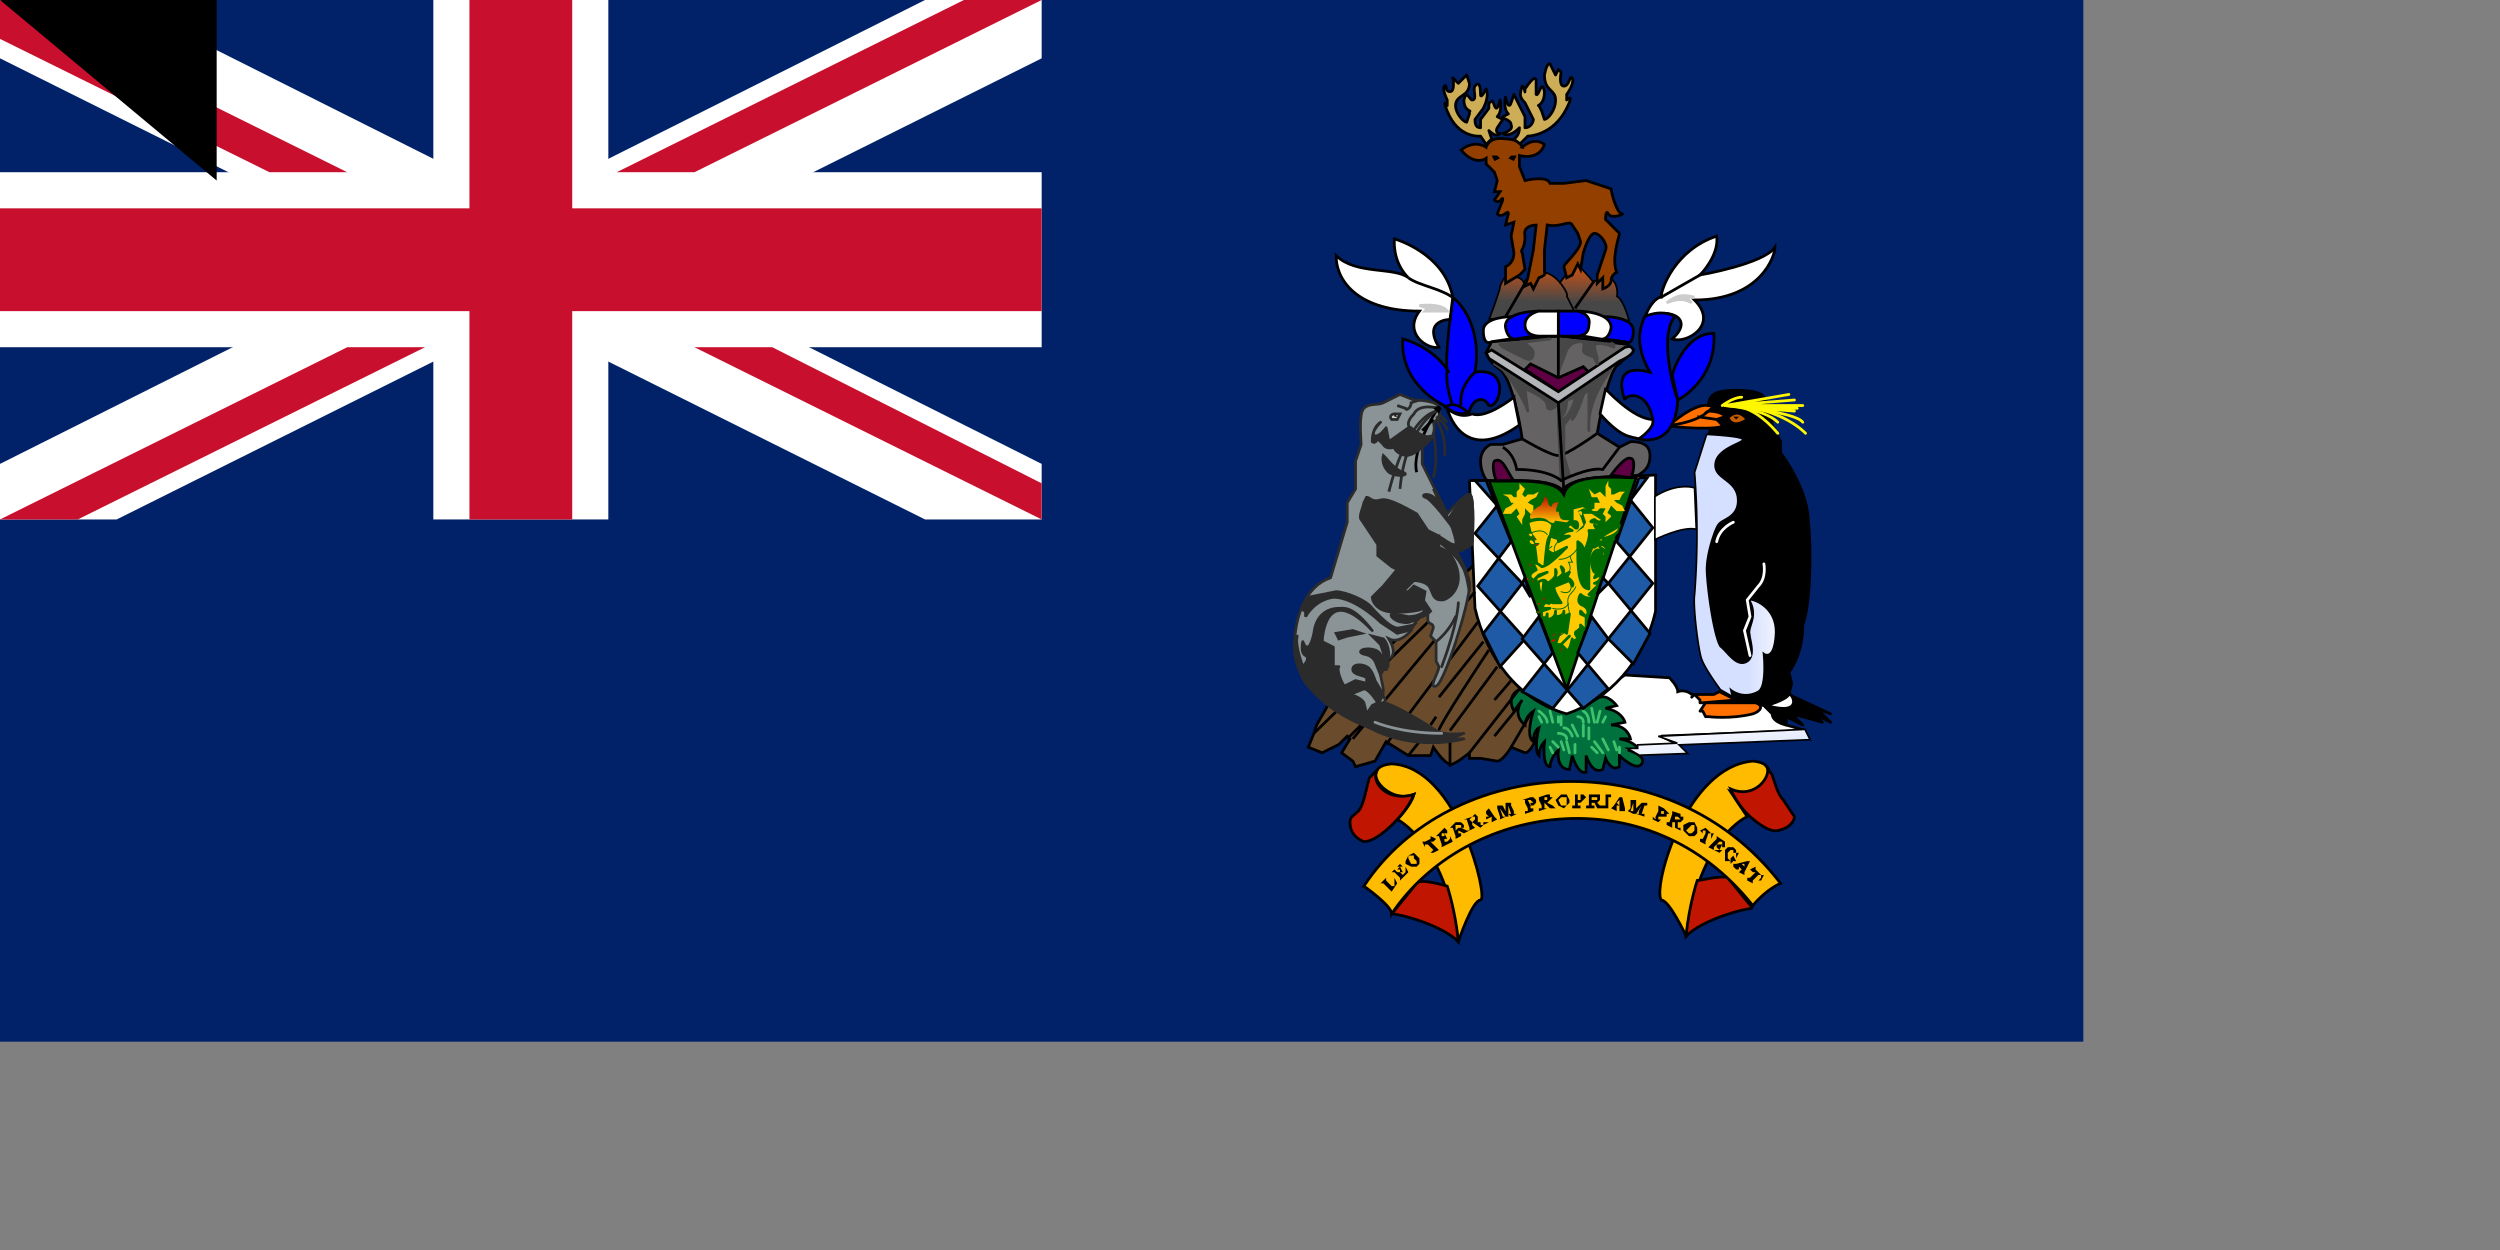 <svg xmlns="http://www.w3.org/2000/svg" xmlns:xlink="http://www.w3.org/1999/xlink" width="900" height="450"><rect width="100%" height="100%" fill="#808080" stroke="none"/><defs><linearGradient id="b"><stop offset="0" stop-color="#d5dfff"/><stop offset="1" stop-color="#FFF"/></linearGradient><linearGradient id="a"><stop offset="0" stop-color="#474747"/><stop offset="1" stop-color="#f50"/></linearGradient><linearGradient xlink:href="#a" id="f" x1="216" x2="229" y1="103" y2="103" gradientTransform="matrix(.741 0 0 1.329 41 0)" gradientUnits="userSpaceOnUse"/><linearGradient xlink:href="#a" id="c" x1="109" x2="111" y1="218" y2="173" gradientTransform="matrix(1.51 0 0 .652 41 0)" gradientUnits="userSpaceOnUse"/><linearGradient id="d" x1="126" x2="126" y1="316" y2="337" gradientTransform="matrix(1.232 0 0 .799 41 0)" gradientUnits="userSpaceOnUse"><stop offset="0" stop-color="#b50000"/><stop offset="1" stop-color="#ffc500"/></linearGradient><linearGradient xlink:href="#b" id="g" x1="118" x2="78" y1="1040" y2="1004" gradientTransform="matrix(2.563 0 0 .384 41 0)" gradientUnits="userSpaceOnUse"/><linearGradient xlink:href="#b" id="h" x1="265" x2="255" y1="246" y2="226" gradientTransform="matrix(.886 0 0 1.111 41 0)" gradientUnits="userSpaceOnUse"/><linearGradient xlink:href="#b" id="e" x1="408" x2="456" y1="149" y2="147" gradientTransform="matrix(.559 0 0 1.761 41 0)" gradientUnits="userSpaceOnUse"/></defs><path fill="#012169" d="M0 0h750v375H0z"/><path fill="#FFF" d="M0 0v21l333 166h42v-20L42 0H0zm375 0v21L42 187H0v-20L333 0h42z"/><path fill="#FFF" d="M156 0v187h63V0h-63zM0 62v63h375V62H0z"/><path fill="#c8102e" d="M0 75v37h375V75H0zM169 0v187h37V0h-37zM0 187l125-62h28L28 187H0zM0 0l125 62H97L0 14V0zm222 62L347 0h28L250 62h-28zm153 125-125-62h28l97 49v13z"/><path fill="#6a4c2d" stroke="#000" d="M553 266s-2 5-4 5l-5-2s-3 5-5 5l-6-1h-4v-2s-6 5-7 4c-2 0-6-6-6-6l-1 3h-8l-8-5-4 7-7 2-1-2-4-3 3-5-1-1-3 3-6 3-5-2 2-5 1-3 4-7 53-51 26 48-4 15z"/><path fill="#FFF" stroke="#000" d="m590 269 14-1-6-3 52-2-7-2-7-9-27-2s-2-2-5-1c0-2-3-5-3-5l-16-1-11 7 7 18 9 1z"/><path fill="url(#c)" stroke="#000" d="m121 151 3-8 3-9c0-3 3-7 3-7s9-2 11 3c10-14 21 0 21 0l3-4 6-8 9 10c1 2 2 1 2 1l10-1s4 3 3 10c4 2 7 14 7 14l-81-1z" transform="matrix(.621 0 0 .621 461 21)"/><path fill="#656263" stroke="#000" d="M590 171c1-1 4-2 4-7s-5-5-7-5l-4 2-8-5s4-24 8-25l5-5-2-2-25-3-24 2-2 4c1 2 1 3 5 6 5 4 8 25 8 25l-7 2h-4c-1 0-4 2-4 6 0 5 3 8 3 8s23-3 27 3c3-7 25-5 27-6z"/><path stroke="#000" stroke-linejoin="round" d="M615 146s0-3 2-4c2-2 14-2 17 0s4 11 4 11l3 6v4s10 13 10 25c1 8 1 29-2 37 0 11-5 17-5 17l1 4-1 4 15 7-5-2 5 5-6-3 3 3a517 517 0 0 0-11-3l4 4-6-3v3s-5-1-5-4l-3-3-11-2-12-35 3-60 1-3-1-8z"/><path fill="#fb0" stroke="#000" d="M607 337s-6-13-9-13c-3-5 9-48 33-50 13 1 1 15-8 11l6 9s-17 7-22 43zm-82 2s5-15 8-15-8-48-32-49c-13 1-1 15 8 11-1 4-6 9-6 9s17 8 22 44z"/><path fill="#00713d" stroke="#000" d="M548 248c-1 0-6 2-3 8l3-4s-4 5 1 9c0-3 3-5 3-5s-3 9 0 11c0-4 2-5 2-5s-2 8 0 10c0-3 2-5 2-5s-1 9 2 9c0-3 3-6 3-6s-1 7 4 7l1-5s2 7 5 6v-6s2 7 6 5l1-4s2 5 5 3v-4s6 6 8 3-5-5-5-5h4s-1-3-7-4h4s-1-5-7-5l5-1s-1-4-7-5l4-1s-3-4-6-3l-28-3z"/><path fill="none" stroke="#3ec26d" stroke-linecap="round" d="m573 269 2 2m-1-4 3 4m0-5 2 4m2-3 1 3m1-1v2m-29-15s3 2 3 4m-3-2 1 2m3-4 1 4m2-2v2m1-2v3m-1 3s3 0 3 2m-1-4s2 0 3 3m0-4 2 4m2-4v4m2-3v4m-4-8s2 0 2 2m0-4s2 1 2 4m1-5 1 5m2-4-1 4m3-2-1 2m-10 8v3m-3-4 1 4m-3-4 1 3m-4-3 2 2m-3 0 1 2"/><path fill="#FFF" stroke="#000" d="M529 173h19s13 0 14 4c3-5 14-5 14-5l20-1v49c-4 18-17 32-32 37-18-5-29-21-33-38l-2-46z"/><path fill="#006b00" stroke="#000" d="m536 173 28 75 25-76c-7 0-24-2-26 6-4-7-22-4-27-5z"/><path fill="#ffc900" stroke="#006b00" stroke-linecap="round" d="M555 214c1 0 1-20 3-21l1-4c-2-3-7-2-9-1l1 4c3 5 2 22 4 22z"/><path fill="#cdad56" stroke="#000" stroke-linejoin="round" d="m547 52 3-3s9 0 14-10c3-6 0-3 0-3v-2s3-4 2-6c-1-1-1 3-3 3s-1-5-1-5l-1-1-1 2-2-4s-1-1-2 4c0 6 4 5 4 9s-3 7-4 7l-1-3-1-2c-1 0 2 0 2-5-1-5-2 2-3 1v-5s0-3-4 3c0 3 0-1-1-1-1 3-1 4 1 6l3 6c0 1-1 3-3 3v-4l-2-4-2-4-1 3c-1 3-2-2-2-2s-1 4 1 6l-2 1c0 1 3 1 3 3 1 2-3 3-3 3s2 2 6-2c0 3-2 4-2 4l2 2zm-12 0-2-3s-8 1-12-9c-2-5 0-2 0-2v-2s-2-4-1-5 0 2 2 2 1-5 1-5l2 2 3-3 1 3c0 5-5 4-5 8 0 3 3 6 4 6l1-3v-1c1 0-2 0-2-4 1-4 2 0 3 0 2 0 0-4 1-5 0 0 2-3 2 3 0 2 2-2 2-2 1 2 0 5-1 7l-3 4c0 1 0 3 2 3v-3l3-4v-2c1 0 1-2 2 1s2-2 2-2 1 4-1 6l2 1-2 3c-1 2 1 2 1 2s-1 2-4-1l1 3-2 2z"/><path fill="#ffc900" d="M585 184h-3l-1-1-1-1-1 2c-1 1 1 1 1 2l-2 2v-2l-1-1 1-2h-2l-1 1h-3l2-1v-2h2l-1-2h-2l-1-3 2 2 2-1 2 2v-4l1-2v2l1 1v2h1l2-1h2l-1 1-1 2h-2l1 1 2 1 1 2zm-44 1h3l1-1 1-1 1 2-1 1 2 3v-2l1-2v-2l1 1 1 1h3l-2-1v-2l-2-1 1-1 2-1 1-2-2 1h-2l-1 1-1-1 1-2-2-2v2l-1 1v2h-1l-1-1h-3l2 1 1 2h1l-1 1-2 1-1 2z"/><path fill="#ffc900" stroke="#006b00" stroke-linecap="round" stroke-linejoin="round" d="M583 189c-1 2-11 4-11 13v10c-4 0-4-9-4-13v-4s2 1 2 3 3-5 2-7h3l-1-2 2 1s0-2-2-2c-3 0 0-1 0-1s2 2 3 0l-3-2-4-3-4 1v5s2-1 2 1-1 1-2 0-2 1-2 1l2 1s-3 0-4 2h3l-4 2v-1l-3-1-1 5s2 2 3 1l4-2c-3 3-7 7-9 7 0 0-2-2-3-1l1 2c1 0-3 1-2 3l1 1 2-2 3-1-2 1-2 1v2c-1 1 3-3 4 0 2-1 4-3 3-5v3c0 1 5-2 2-4l1 3 2-1-1 2c1 0 3 2 2 3l-1-2-5 2c-2 0 2 6 2 6h-3l-2-1c0 2 1 1 1 1h-2l-1 2h3l-3 1v2c1 1 2 0 2-1v2s3 0 3-3v2s3 0 3-2v2l2-1-1 7c-2-2-3 1-3 1l-1 3h2l2-2 1-1-2 2-1 1 2 2c1 1 2-4 2-4v1l2-1c0-1-2-2 0-3 2-2 0 1 0 1l1 2v-5l2 2v-5l-2-1v-1l2 2c1-1 1-3-1-4-3-1-1-4-1-4s2 2 4 1c1-1-1-1-1-1l4-4h-2s3-1 2-3l-2 1 2-4-2 2c-1-1-2-7 1-8 3 0 1 3 1 3s4-1 0-4l3 2s-1-5-5-2c1-2 2-2 3-2l4-1h-4c-1 0 7-1 6-5z"/><path fill="none" stroke="#006b00" stroke-linecap="round" d="M481 119s13-7 19 1m5 12-6 4m14 9s11 1 19-10" transform="matrix(.332 0 0 .354 391 150)"/><path fill="none" stroke="#006b00" stroke-linecap="round" d="M525 142s1 6 3 6h-5c2 3 3 8 0 10" transform="matrix(.332 0 0 .354 391 150)"/><path fill="#e80000" stroke="#006b00" stroke-linecap="round" d="M519 219s-4 4-9 5" transform="matrix(.332 0 0 .354 391 150)"/><path fill="none" stroke="#006b00" stroke-linecap="round" d="M524 199s-3-12-1-15c1-4 5-5 8-11" transform="matrix(.332 0 0 .354 391 150)"/><path fill="none" stroke="#006b00" stroke-linecap="round" d="M523 190s-3 8-17 5m20-23s1 10-11 6m-4-50s-5 4-3 10" transform="matrix(.332 0 0 .354 391 150)"/><path fill="#006b00" d="m567 192 3-2 1-2-1-3h3c1 1-1-2-3-2l-2 1c0-1 0 0 0 0l1 2 1 3-3 3z"/><path fill="#ffc900" stroke="#ffc900" stroke-linecap="round" stroke-linejoin="round" d="M534 97c3-1 4 0 3 3l-3-3z" transform="matrix(.332 0 0 .354 391 150)"/><path fill="#e80000" stroke="#006b00" stroke-linejoin="round" d="M515 234s-1 6 1 6l1-4-2-2zm-6-8c-2-1-6 1-5 4 2-2 4 0 5-2v-2zm0-5s-4-1-4 2h4v-2zm-15-36s2 1 2 3c2-1 3-6-2-3zm-6 5s5-2 5 0l-2 2-3-2zm0 9s3-2 4-1c1 2-1 2-1 2l-3-1zm-4-49s-4-1-5 1l4 2c0-1-1-3 1-3zm-7 19s0-5 2-6l2 3c-1 0-3 0-4 3zm9-3s-4 1-2 3l2-1v-2z" transform="matrix(.332 0 0 .354 391 150)"/><path fill="#ffc900" stroke="#006b00" stroke-linejoin="round" d="M481 126c-2 1 1 5 5 4 1-4-5-6-5-4z" transform="matrix(.332 0 0 .354 391 150)"/><path fill="none" d="M551 192c0 1 0 2 1 1l-1-1z"/><path fill="#e80000" stroke="#006b00" stroke-linejoin="round" d="M484 123s1 3 4 2l-3-4c0 1 1 2-1 2zm2 8s2 2 5-2h-4l-1 2z" transform="matrix(.332 0 0 .354 391 150)"/><path fill="#ffc900" stroke="#006b00" stroke-linejoin="round" d="M480 119c-1 1 1 4 4 3 1-4-3-4-4-3z" transform="matrix(.332 0 0 .354 391 150)"/><path fill="url(#d)" d="M145 267s7-2 10 1c4 3 4 0 4 0l7 1 1-1c2-1-4 1-5-2-1-2 0-4-2-3-1-2 1-4 1-6-2 1-3 0-4 3-3-1-1-5-4-6 0 3-2 4-2 5-2 1-8 5-6 8z" transform="matrix(.621 0 0 .621 461 21)"/><path fill="#c01500" stroke="#000" d="M501 329c3 0 18 4 24 10-1-11-4-20-4-20s-10-3-11-1l-9 11zm-5-52-3 3c-1 3-2 10-4 12s-3 2-3 4c0 1 0 5 5 7 5 0 12-8 12-8s4-4 6-9c-10 3-16-5-13-9zm135 50c-3 0-18 4-24 10 1-11 4-20 4-20 1 0 9-2 11-1l9 11zm5-51 2 3c1 3 2 7 4 9l4 6c0 1-1 4-6 5-4 1-11-6-11-6s-4-4-6-9c9 4 15-5 13-8z"/><path fill="#fb0" stroke="#000" d="M491 319s10 7 10 10c26-39 92-51 130-3 5-6 10-8 10-8-40-52-119-46-150 1z"/><g fill="#1e5aa6" stroke="#000"><path d="M590 172h3l-6 8 8 10-16 20 15 18-6 11-9-9 16-20-13-15 8-23zm-55 1h-4l8 9-8 10 17 18-14 18 6 12 9-10-17-19 12-16-9-22z"/><path d="m554 222-6 8 22 25 9-7-11-13 5-13 6 8-20 25-11-6 11-14-5-13zm-6-12 3 5-2-7-1 2zm27 4 4-4-2-2-2 6z"/></g><g fill="none" stroke="#fff700" stroke-linecap="round"><path d="M620 146s4-3 7-3m-6 3 23-4m-23 4 25-2m-25 2h28m-28 0 26 1m-26-1 25 2m-25-2s25 2 28 6"/><path d="M650 156s-9-10-29-10"/><path d="M621 146s14 1 19 6"/><path d="M621 146s9-2 19 10"/></g><path fill="url(#e)" stroke="#000" d="M247 218s21 1 21 3-15 5-16 14 12 9 13 20-9 12-11 15c-2 2-7 17-7 26s4 39 8 45c4 3 9 12 15 9s2-13 2-16c-1-3 2-7 2-12s-2-7-2-8 16 3 15 20c-1 16-7 11-7 11s2 19-3 22c-9 5-16-1-16-1l1 4-7-4s-9-12-11-18-5-31-4-37a460 460 0 0 0 0-71l7-22z" transform="matrix(.621 0 0 .621 461 21)"/><path fill="#ff7000" stroke="#000" d="M601 153s9-8 14-7c3 0 0 2 0 2s5 0 6 2l-3 1 2 2c1 2-19 1-19 0z"/><path fill="none" stroke="#000" d="M602 153s9-1 13-5m-4 2 7 1"/><path fill="#FFF" stroke="#000" stroke-linejoin="round" d="M636 254s7-2 8-4c1-1 6 8-8 4z"/><path fill="none" stroke="#FFF" stroke-linecap="round" d="M635 203s1 5-2 8l-4 5 1 6-2 5 2 9m-6-48s-5 2-6 7"/><path fill="#c75b00" stroke="#000" d="M622 150s1 5 7 1c-4-5-7 0-7-1z"/><path d="m626 150-1 1-1-1h2z"/><path fill="#FFF" stroke="#000" d="M578 140s10 11 17 11c1 3-3 6-5 7-3-1-6 0-14-9l2-9zm14-25c1-4 4-8 6-8 0-3 5-17 20-22 1 7-6 14-6 14s23-4 27-10c0 3-5 19-29 19 9 9-3 16-8 14 9-8-3-12-10-7z"/><path fill="#cccccd" stroke="#CCC" d="M600 109c4-3 6-3 10-2h-3l2 2c-2-1-4-2-9 0z"/><path fill="none" stroke="#000" d="m598 107 14-8"/><path fill="#00F" stroke="#000" d="M590 158s13 4 14-14c-3-8-6-25-1-30-5-3-11 0-11 0 0 1-5 8 2 20-15-4-9 10-9 10 0-2 8-4 10 7 1 3-5 7-5 7z"/><path fill="#00F" stroke="#000" d="M604 144s14-7 13-24c-11 0-15 15-15 15l2 9z"/><path fill="#FFF" stroke="#000" d="M545 143s-10 8-15 6c-5 2-9-2-9-2s5 21 26 6l-2-10z"/><path fill="#00F" stroke="#000" d="M529 148c1-4 5-6 7-2 4 1 8-14-5-12 3-19-8-27-8-27s-3 22-2 26c2 4-2-7-16-11-1 17 15 24 15 24s5 5 9 2z"/><path fill="none" stroke="#000" d="M531 134s-6 5-5 12m-5-13s-1 5 2 13"/><path fill="none" stroke="#000" d="M520 147s3-4 9 2"/><path fill="#FFF" stroke="#000" d="M522 115s-10 0-4 10c-4 1-13-5-7-13-21 0-30-10-30-20 7 7 21 4 26 8-6-6-5-14-5-14s18 5 21 21l-1 8z"/><path fill="none" stroke="#000" d="M507 100c4 3 13 4 17 8"/><path fill="#cccccd" stroke="#CCC" d="M511 110s8-1 10 2h-8l1-1-3-1z"/><path fill="#923f00" stroke="#000" d="M548 53s4-4 8-1c-2 6-9 4-9 4v4l2 5s8-2 9 1h5l8-1 9 3c0 1 2 9 4 9 1 0-4 2-5 0s-1 2-1 2l5 5c0 1-3 9-1 14-2 1-2 3-2 3 0 2-3 3-3 3v-4l-2 2v-3l3-9c1-2-2-6-4-6s-4 7-4 7l-1 6-1-2-2 4-2 1-1-4c0-1 6-6 6-9l-1-3-2-3c-1-2-4 1-9 0l-1 9v8c1 1-2 2-2 2l-2 4-1-2-2 1 1-3 2-10 1-9s-5 0-4 4c0 5-2 5-1 6l1 6-2 2-5 3v-6s3-1 3-5l-1-6 1-5-3 1 1-4c0-2-2 2-4 0l2-5c0-2-1 2-3 0l2-3h-2l1-4-1-3-3-3v-2s-4 3-9-3c5-4 9-1 9-1s1-4 7-3c5 0 6 3 6 3z"/><path fill="#00F" stroke="#000" d="M578 114s10 0 10 5c0 6-3 4-3 4l-8-1 1-8z"/><path fill="#fffeff" stroke="#000" d="M568 112s12 0 12 6c-1 5-4 4-4 4l-6-1-2-9z"/><path fill="#00F" stroke="#000" d="M561 112h7s5 1 4 5c0 4-4 4-4 4h-7v-9z"/><path fill="#FFF" stroke="#000" d="M544 114s-10 0-10 5c0 6 3 4 3 4l7-1v-8z"/><path fill="#00F" stroke="#000" d="M554 112s-13 0-12 6c1 5 4 4 4 4l6-1 2-9z"/><path fill="#FFF" stroke="#000" d="M561 112h-7s-5 1-5 5 5 4 5 4h7v-9z"/><path fill="#5e0043" stroke="#000" d="M580 171s5-7 7-6c2 0 1 6 0 7l-7-1zm-35 2c-2-2-4-9-7-7-1 1 0 7 1 7h6z"/><path fill="none" stroke="#000" d="M548 158s10 6 13 6 14-8 14-8"/><path fill="#5e0043" stroke="#000" d="m549 133 2-2 10 5 9-4 2 2-11 7-12-8z"/><path fill="#474747" stroke="#474747" stroke-linejoin="round" d="M541 133c1 1 7 9 9 15l-1-8s8 3 8 6 4 0 4-1l-23-14 3 2zm39 0s-9 11-8 22v-15l-2 2s-2 7-4 9v-2l-3 4v11l2 7-3 2-1-21 3-2s3-4 3-7l-3 1s0 5-2 6l-1 2v-7l19-12z"/><path fill="none" stroke="#000" stroke-linecap="round" d="m561 145 2 32"/><path fill="none" stroke="#000" d="M541 161s4 2 5 8c12 0 16 4 16 4s10-5 15-4l6-8"/><path fill="#b4b6b9" stroke="#000" d="m536 129 25 16 22-15s5-2 5-4c-1-2-2-1-3-1l-24 16-24-15-2 1 1 2z"/><path fill="#474747" stroke="#474747" stroke-linejoin="round" d="M581 125s-7-3-7 0l1 4v2l-1-2c0-1-4-1-4-3 0-1 1-3-1-3s-4 1-5 3l-3 8v-12l20 2c-2-1 0 0 0 0v1zm-23-3-8 1c-2 1 2 2 2 4s-1 3-3 2l-8-4-1-1 18-2z"/><path fill="none" stroke="#000" d="M561 120v16m-12-34-7 12"/><path fill="url(#f)" stroke="#000" d="M162 130s5 6 4 8l4 8" transform="matrix(.621 0 0 .621 461 21)"/><path fill="none" stroke="#000" d="m574 101-7 10"/><path d="m540 57-2 1-1-2h2l1 1zm3 0 2 1 1-2h-2l-1 1z"/><path fill="#ff7000" stroke="#000" stroke-linejoin="round" d="m619 249-2 1h-7l-1 1 1-1 2 2v1h1l12-1-6-3zm5 4h-10l-2 3h1l1 2h1s8 1 16-1c3-1 4-3 1-4h-8z"/><path fill="url(#g)" stroke="#000" d="m208 404 28-1-5-5 76-3-3-6-85 4 11 4-23 1v2h-6l7 4z" transform="matrix(.621 0 0 .621 461 21)"/><path fill="url(#h)" stroke="#000" d="M240 249c-3-1-12-2-23 5v25s16-8 24-6l-1-24z" transform="matrix(.621 0 0 .621 461 21)"/><path fill="none" stroke="#000" d="m514 224-41 40m59-40-33 44m32-55-44 53m-2 0 5-5m49-21-17 23m0 3v10m25-28-18 23m15-2 7-12m-4-3-9 11m6-20-6 7m-2-18s-18 27-18 29m16-32-16 20m-1 7-2 3m-4 6-4 5"/><path fill="#8a9396" stroke="#2b2b2b" d="M512 161v6l9 18s6-7 8-7 1 17 1 17-3 4-5 3c-2 0 4 7 4 13s-9 35-12 36 1-5 1-7l-1-2v-7l-2-2 1-3c0-2-2-1-2-3v-3c0-3 0 2-2 2s-4 5-4 5-4 5-8 3c3 5 1 7 0 7s1 4-2 4 2 9-1 9c3 2 1 3 1 3s-6 1-5 9c-18-7-27-18-27-29s4-22 13-25l6-20v-7l3-5v-10l2-6c0-2-1-11 1-13s5-1 7-2l6-3 5 2s9 0 9 3c1 4-2 5-2 5s2 5-4 9z"/><path fill="#cecfcf" stroke="#2b2b2b" d="m504 149-1 2h-2c-1-1 0-2 1-2h2z"/><path d="M503 150h-1v-1l1 1z"/><path fill="none" stroke="#2b2b2b" d="M516 156s2 9 0 16m1-21s4 6 3 13m-3-14s4 3 4 5m-3-6 3 3"/><path fill="none" stroke="#000" d="M517 148s-9 14-7 22"/><path fill="none" stroke="#2b2b2b" d="M517 148s-11 6-13 28"/><path fill="none" stroke="#000" d="m516 151-4 4"/><path fill="none" stroke="#2b2b2b" d="M500 177s6-26 17-29"/><path fill="#2b2b2b" stroke="#2b2b2b" d="M522 186s5-8 7-8 1 18 1 18l-6 3c-1 0 5 8 5 11v3l-1-5c-1-3-1-6-10-13-2-5 4 2 6 1 1-1-3-10-2-10z"/><path fill="none" stroke="#2b2b2b" d="m511 144-3 1c0 2-2 3-2 2l-3-1"/><path fill="#2b2b2b" stroke="#2b2b2b" stroke-linejoin="round" d="M497 152s-4 4-2 5c2 0 4-3 4-3l1 5 7-5h1c1 1 5 4 7 3l-3 4s-3 3-6 3c-4-1-4-3-4-3s-3 1-4-1l-2-2s-1 2-2 1c0-1 0-5 3-7z"/><path fill="none" stroke="#2b2b2b" d="M518 147s-7-2-9 2c-3 3-2 5-1 5"/><path d="m519 147-1 2-2-2 2-1 1 1z"/><path fill="#2b2b2b" stroke="#2b2b2b" d="M499 165s3 4 6 5-2 2-5 0c-3-3-2-6-2-6l1 1zm24 25s-8-11-10-11c-2-1 2-2 4 1 2 2-1-4-1-4l7 14z"/><path fill="#2b2b2b" stroke="#2b2b2b" stroke-linejoin="round" d="M498 253c3 0 16 8 19 10s10 1 10 1l-5 2h5s-17 5-34-4c-1-7 4-9 5-9z"/><path fill="#2b2b2b" stroke="#2b2b2b" d="m518 193-4-2-4-6c-2-1-10-6-13-5s-4-1-5-1l-1 2c0 1-2 5-1 6l6 9v4l5 4 2 1-5 6-4 4c0 1 1 4 5 5 3 1 13 0 13-1l1-6-4-2-2 2h-2l4-4s5 0 6 3c1 2 1 4 4 4 2 0 6-3 6-8s-3-8-3-9l-4-2v-4z"/><path fill="#2b2b2b" stroke="#2b2b2b" d="m471 215 10-2c3 0 11 3 13 6 2 2 7 8 10 7l5-1-2 2-4 1-6-4c-2-2-10-9-17-9-7 1-10 7-10 7v-3l-1 1 2-5z"/><path fill="#2b2b2b" stroke="#2b2b2b" d="m502 221 5 1c4 0 6-2 6-2l-1-1 1-2 2 3-1 1v-1l-1 1s-5 4-8 3c-2 0-5-2-4-3h1zm-12 7-5 1-3 1-1-2 6-1 3 1zm10 8s0-4-2-6l-4-1 3 3 2 6c-1 1-1-3-4-4s-6 0-5 1 3 0 5 3l2 5 1-2h1v-4l1-1z"/><path fill="#2b2b2b" stroke="#2b2b2b" stroke-linejoin="round" d="m498 250-3-5s-1-4-3-5-5-1-5 1 4 2 5 3v2l-4-1-4 2c-1-1-3-6-2-7h-2v-7l-4-2c0-1 1-22 18-4-7-9-10-8-12-8-1 0-8 0-9 9-2 9-4 3-4 3s-1 4 1 5-1 4-1 4-3-8-2-11c-1 3-1 10 3 17 5 5 10 10 22 15l6-11z"/><path fill="#8a9396" stroke="#2b2b2b" stroke-linejoin="round" d="M486 250s4 1 5 3l1 4 2-3 2-1s-3-5-5-5l-5 2s-1 1 0 0z"/><g fill="none" stroke-linecap="round"><path stroke="#8a9396" d="M495 260s9 4 24 4"/><path stroke="#2b2b2b" d="M525 217s0 7-6 23"/><path stroke="#2b2b2b" stroke-linecap="butt" d="M524 222s-2 5-7 9"/></g><path d="m497 318 2-2v1l2 2h1v-3l1 2-2 3-1-1h1-1l-2-2h-1zm4-4 3-3 1 1h-2l-1 1 1 1h1v-1h-1l1-1 1 2h-1l1 1 1-1v-2l1 2-3 3v-1l-2-2h-1zm6-6 2-1 1 1 1 1v2l-1 1h-2l-2-1v-1l1-2zm0 0v1l1 2h2v-1l-1-1v-1h-2zm5-5h1l2-1v-1l2 1-1 1h-1l2 2v1-1l1 1-2 1h-1l1-1-2-2v-1 1h-1v1l-1-2zm5-2 3-3 1 1v1h-2v1h1v-1l1 2h-1v1h1l1-1v-1l1 2-4 2v-1l-1-3h-1zm5-3 2-2h2l1 1v1h-1l2 1h1l-2 1-2-1v1h1v1l-2 1v-1l-1-3h-1zm2-1v2l1-1h1v-1h-2zm3-2 3-1 1-1 1 1v2h1v1h1v-1 1l-1 1-3-2v1l1 1-2 1v-1l-1-3h-1zm2 0 1 1 1-1v-1h-1l-1 1zm6-3 1-1 2 3 1 1-2 1v-2l-2 1v1h1l-2 1v-1h1v-4zm0 2h1l-1-1v1zm4-4h2l1 2v-3h3-1v1l1 2v1h1l-2 1-1-1h1l-1-3v4h-1l-2-3 1 3h1l-2 1v-1l-1-3v-1zm9-2 3-1h1l1 1v1l-1 1h-1v1h1v1l-3 1v-1h1v-1l-1-2v-1h-1zm2 0 1 2v-1h1l-1-1h-1zm4-1 3-1h1v1h1l-1 1-1 1 2 1 1 1h-2l-2-2v2h1l-3 1v-1h1v-1l-1-2v-1zm2 0v2-1h1v-1h-1zm6-1h2l1 2v1l-1 1-1 1-2-1-1-2 1-1 1-1zm1 1h-1l-1 1 1 2h2v-3h-1zm3-1h4l1 1-1 1-1 1h-1v1h1v1h-3v-1h1v-4h-1zm2 0v2h1v-2h-1zm4 0h4v1q0 1 0 0v1l-1 1 1 1h1v1h-2l-1-2h-1v1h1v1h-3v-1h1v-4zm1 1v1h2v-1h-2zm5-1h2v1h-1v4h1-3v-1h1v-4zm5 1h1l1 4v1h-2v-2h-1v1h-1 1v1l-2-1 1-1 2-3zm-1 2 1 1v-2l-1 1zm5-1h2v3l2-2h2v1h-1l-1 3h1v1l-3-1h1v-1l1-2-2 3h-1v-4l-1 3h1v1l-2-1 1-1v-3zm10 2 2 1 1 1 1 1h-1v1h-3v1h1l-1 1-2-1v-1l1 1v-1l1-2v-2zm1 2v1h1v-1h-1zm4 0 3 1v1h1v1l-1 1h-1v2h1v1l-2-1v-2h-1v2l-2-1v-1h1l1-3v-1zm1 2v1h2l-1-1h-1zm7 2 1 2v2l-1 1h-2l-2-2v-2l2-1h2zm0 1h-1l-1 1-1 1 1 1h1l1-1v-2zm4 1 2 2h1l-1 2v-2h-1l-1 3v1l-2-1v-1h1l1-2v-1h-1v1l-1-1 2-1zm4 3 3 2v2h-1v-2h-1l-1 1h2l-1 2-1-1v-1l-1 1v1h3l-1 1-4-2 1-1v1-1l2-2v-1zm6 7 1 2h-1l-1 1v-1h-2v-4l1-1h2l1 1v1h1l-1 2v-2h-1v-1h-1l-1 1v2l1 1v-1h1-1l1-1zm5 2h1l-2 4v1l-2-1 1-1q0 1 0 0l-1-1v1h-1l-1-1v-1h1l4-1zm-2 1 1 1v-1h-1zm5 1v1l2 2h1l-1 2h-1l1-1v-1h-1l-2 2v1l-2-1v-1h1l2-2h-1l-1-1 2-1z"/><path id="path-b7503" d="m m0 78 m0 65 m0 65 m0 65 m0 65 m0 65 m0 65 m0 65 m0 65 m0 65 m0 65 m0 65 m0 65 m0 65 m0 65 m0 65 m0 65 m0 65 m0 65 m0 65 m0 82 m0 72 m0 114 m0 115 m0 113 m0 87 m0 104 m0 107 m0 73 m0 119 m0 71 m0 75 m0 100 m0 106 m0 105 m0 99 m0 83 m0 76 m0 77 m0 101 m0 78 m0 84 m0 98 m0 48 m0 68 m0 68 m0 87 m0 79 m0 57 m0 102 m0 43 m0 47 m0 49 m0 121 m0 83 m0 82 m0 122 m0 56 m0 115 m0 100 m0 111 m0 86 m0 99 m0 87 m0 65 m0 81 m0 88 m0 106 m0 83 m0 111 m0 101 m0 120 m0 77 m0 83 m0 103 m0 85 m0 78 m0 79 m0 100 m0 53 m0 110 m0 107 m0 90 m0 85 m0 110 m0 81 m0 61 m0 61"/>
</svg>